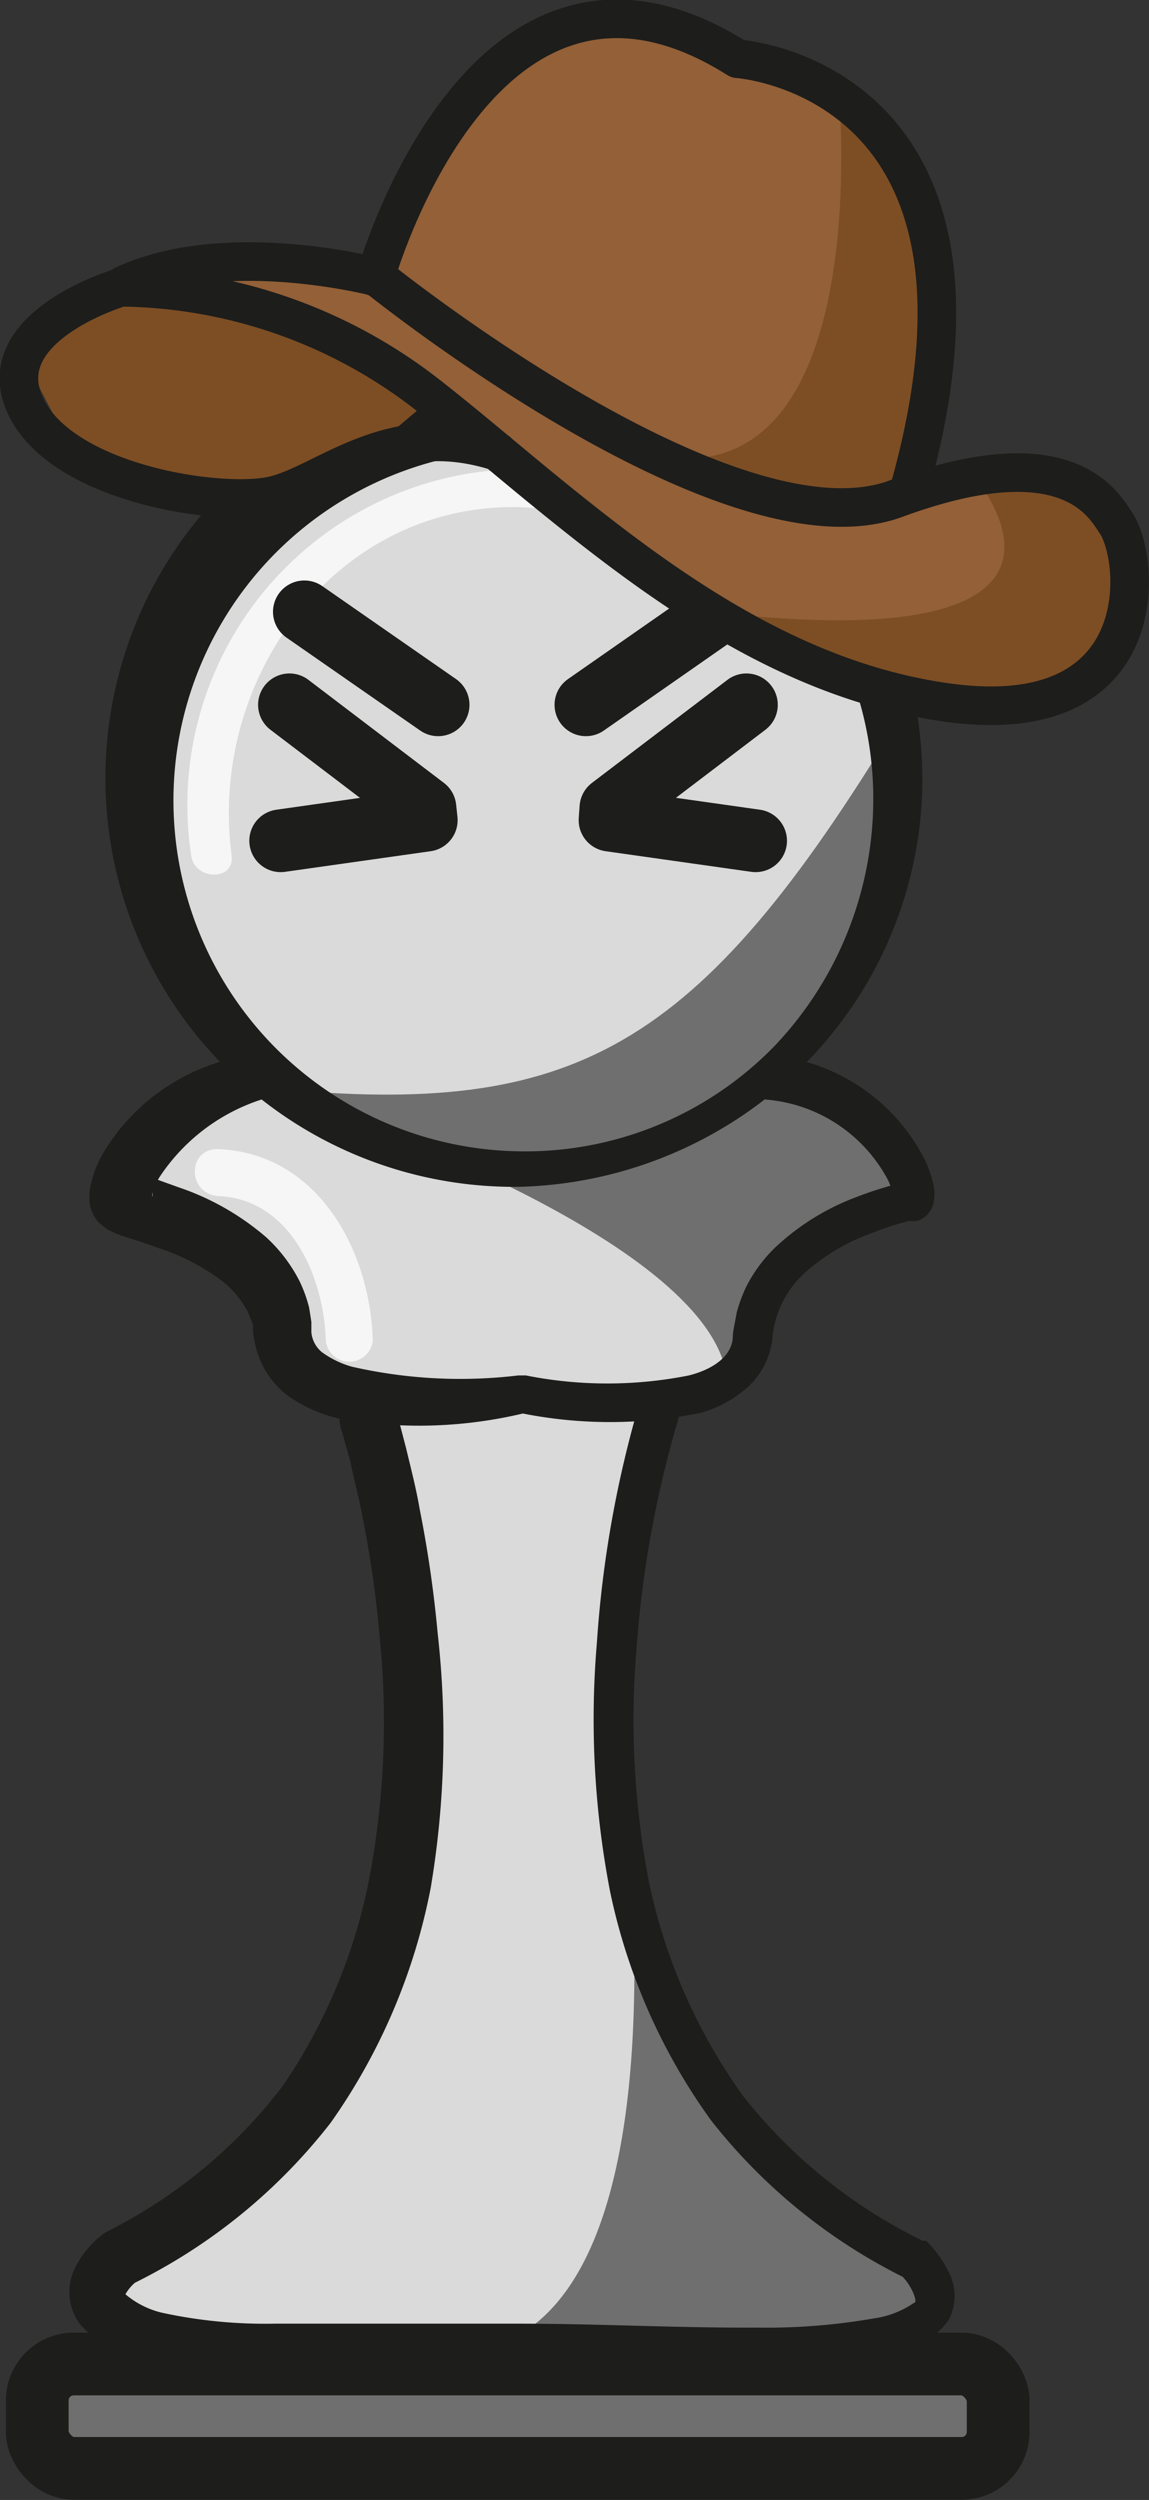 <svg id="Шар_1" data-name="Шар 1" xmlns="http://www.w3.org/2000/svg" viewBox="0 0 26.2 57"><rect x="0" y="0" width="26.2" height="57" fill="#333333" stroke="none"/><defs><style>.cls-1{fill:#dadada;}.cls-2,.cls-5{fill:#706f6f;}.cls-3{fill:#1d1d1b;}.cls-4{fill:#f6f6f6;}.cls-5,.cls-6,.cls-9{stroke:#1d1d1b;}.cls-5{stroke-miterlimit:10;}.cls-5,.cls-6{stroke-width:1.43px;}.cls-6,.cls-9{fill:none;stroke-linecap:round;stroke-linejoin:round;}.cls-7{fill:#7d4e24;}.cls-8{fill:#936037;}.cls-9{stroke-width:0.88px;}</style></defs><title>Logo</title><path class="cls-1" d="M35.37,27.81c3,.28,3.83,2.87,3.63,2.91s-3.45.71-3.63,3.05-4.91,1.53-4.91,1.53-5.69.81-5.87-1.53S21.17,31,21,30.72s.7-2.54,3.63-2.91A10.92,10.92,0,0,0,35.37,27.81Z" transform="translate(-18.18 -3.34)"/><path class="cls-1" d="M38.65,21.4A8.67,8.67,0,1,1,30,12.73,8.67,8.67,0,0,1,38.65,21.4Z" transform="translate(-18.18 -3.34)"/><path class="cls-1" d="M33.25,35.61S28.47,50,39,55.09c0,0,1.89.94-.14,1.6-1.47.49-3.41.49-8.92.4-5.5.09-7.44.09-8.92-.4-2-.66-.13-1.6-.13-1.6C31.5,50,26.5,35.48,26.5,35.48l3.59-.24Z" transform="translate(-18.18 -3.34)"/><path class="cls-2" d="M25.86,28.74s8.63,2.94,8.9,6.07l1.47-3L39,30.35l-2.31-2.54L35,28.42,30.2,30Z" transform="translate(-18.18 -3.34)"/><path class="cls-2" d="M32.05,41.21s2.49,14.13-2.71,15.66c0,0,10.37.34,10-.72A3.14,3.14,0,0,0,37.16,54C36.09,53.73,31.84,47.55,32.05,41.21Z" transform="translate(-18.18 -3.34)"/><path class="cls-2" d="M38.64,19.8c.4,9.85-8.76,12.4-14.22,8.36C31.25,28.81,34.07,27.34,38.64,19.8Z" transform="translate(-18.18 -3.34)"/><path class="cls-3" d="M39.21,21.33a9.26,9.26,0,0,1-2.82,6.41A9.53,9.53,0,0,1,30,30.4a9.32,9.32,0,1,1,6.66-15.74A9.44,9.44,0,0,1,39.21,21.33Zm-1.12,0a8,8,0,0,0-2.51-5.6A8,8,0,1,0,30,29.59a7.92,7.92,0,0,0,5.85-2.41A8.18,8.18,0,0,0,38.09,21.33Z" transform="translate(-18.18 -3.34)"/><path class="cls-3" d="M35.73,27.4a4.37,4.37,0,0,1,3.53,2.37,2.48,2.48,0,0,1,.2.56,1.06,1.06,0,0,1,0,.47.56.56,0,0,1-.14.24.5.5,0,0,1-.24.14l-.07,0-.11,0a6.48,6.48,0,0,0-.88.29,4.55,4.55,0,0,0-1.53.93,2.28,2.28,0,0,0-.7,1.48,1.76,1.76,0,0,1-.62,1.14,2.74,2.74,0,0,1-1,.53,10.24,10.24,0,0,1-4.16,0h.17a10.28,10.28,0,0,1-4.29.13,3.34,3.34,0,0,1-1.15-.52A2,2,0,0,1,24,34l-.05-.26,0-.18a3.24,3.24,0,0,0-.13-.33,2.39,2.39,0,0,0-.47-.6,4.92,4.92,0,0,0-1.54-.83l-.46-.16L21,31.53a2.48,2.48,0,0,1-.37-.16,1.73,1.73,0,0,1-.21-.17.91.91,0,0,1-.19-.38,1.6,1.6,0,0,1,0-.37,2.58,2.58,0,0,1,.1-.38,2.62,2.62,0,0,1,.29-.58,4.68,4.68,0,0,1,3.9-2.14l.12.93a4.41,4.41,0,0,0-2.83,1.91,1.61,1.61,0,0,0-.15.34.17.17,0,0,0,0,.1s0,0,0-.12a.51.51,0,0,0-.14-.26.52.52,0,0,0-.11-.1c-.05,0,.05,0,.11,0l.23.08.5.18a6,6,0,0,1,2,1.14,3.53,3.53,0,0,1,.76,1,3.16,3.16,0,0,1,.22.61l.05.32c0,.11,0,.22,0,.24a.67.67,0,0,0,.24.45,2.16,2.16,0,0,0,.68.33A11.09,11.09,0,0,0,30,34.7h.17a9.5,9.5,0,0,0,3.72,0c.59-.15,1-.47,1-.9,0-.1.06-.36.09-.54a3.62,3.62,0,0,1,.2-.55,3.33,3.33,0,0,1,.68-.93,5.51,5.51,0,0,1,1.83-1.14,8.48,8.48,0,0,1,1-.32l.12,0h.06c.06,0-.14,0-.2.1a.55.55,0,0,0-.11.19c0,.1,0,0,0,0a2,2,0,0,0-.13-.36,3.46,3.46,0,0,0-2.8-1.84Z" transform="translate(-18.18 -3.34)"/><path class="cls-4" d="M23.46,22.83C22.89,18.45,26.35,14.2,31,15c.58.1.83-.78.25-.88a7.66,7.66,0,0,0-8.71,8.73c.08.57,1,.58.92,0Z" transform="translate(-18.18 -3.34)"/><path class="cls-3" d="M33.7,35.52a24.65,24.65,0,0,0-1,5.34,19.53,19.53,0,0,0,.28,5.4,12.9,12.9,0,0,0,2.13,4.85,11.76,11.76,0,0,0,4.11,3.32l.08,0,0,0h0a2.63,2.63,0,0,1,.51.71,1.17,1.17,0,0,1,0,1.1,1.61,1.61,0,0,1-.79.59,6.59,6.59,0,0,1-.72.22,14.72,14.72,0,0,1-2.85.28c-1.85,0-3.7,0-5.52,0s-3.66.12-5.52.13a11.3,11.3,0,0,1-2.9-.26,2.65,2.65,0,0,1-1.53-.9,1.24,1.24,0,0,1-.08-1.27,2.17,2.17,0,0,1,.64-.76h0l.08-.05a11.52,11.52,0,0,0,4-3.31,12.66,12.66,0,0,0,2-4.84,19.34,19.34,0,0,0,.22-5.38,24.52,24.52,0,0,0-.38-2.69c-.08-.45-.2-.89-.29-1.33l-.18-.65a.91.91,0,0,1,0-.69l.89-.31c.28.18.3.41.38.65l.18.69c.11.46.23.92.31,1.39a27.17,27.17,0,0,1,.41,2.83A20.88,20.88,0,0,1,28,46.39a13.8,13.8,0,0,1-2.28,5.35,12.92,12.92,0,0,1-4.53,3.68l.1-.06a1,1,0,0,0-.25.29c0,.09,0,0,0,0a2,2,0,0,0,.83.42,11.08,11.08,0,0,0,2.58.25c1.81,0,3.65,0,5.51,0s3.68.1,5.51.09a14.19,14.19,0,0,0,2.64-.21,2.14,2.14,0,0,0,.92-.36c.08,0-.05-.39-.31-.63h0l.12.08a12.86,12.86,0,0,1-4.45-3.61,13.67,13.67,0,0,1-2.3-5.22,20.7,20.7,0,0,1-.3-5.66,25.42,25.42,0,0,1,1-5.57Z" transform="translate(-18.18 -3.34)"/><rect class="cls-5" x="0.85" y="53.9" width="21.91" height="2.38" rx="0.83" ry="0.83"/><path class="cls-4" d="M26.68,33.92c-.05-2.07-1.26-4.3-3.54-4.38-.69,0-.69,1,0,1.07,1.67.06,2.43,1.85,2.47,3.31a.54.54,0,0,0,1.07,0Z" transform="translate(-18.18 -3.34)"/><polyline class="cls-6" points="17.23 19.17 13.91 18.7 13.93 18.42 17.02 16.07"/><polyline class="cls-6" points="6.4 19.17 9.72 18.7 9.69 18.42 6.6 16.07"/><line class="cls-6" x1="6.94" y1="13.95" x2="9.99" y2="16.07"/><line class="cls-6" x1="16.4" y1="13.95" x2="13.36" y2="16.07"/><polygon class="cls-7" points="5.96 11.09 3.83 10.96 1.42 9.84 0.62 8.3 1.88 7.13 3.28 6.64 5.14 6.96 7.57 7.79 9.75 9.16 8.33 10.36 5.96 11.09"/><polygon class="cls-8" points="8.49 5.96 10.89 8.02 15.92 10.81 19.97 11.48 21.25 10.02 21.51 5.59 19.92 2.49 16.68 1.23 14.62 0.27 11.71 1.28 9.72 3.05 8.49 5.96"/><path class="cls-7" d="M37.3,5.35s.85,8.72-3.69,8.44c0,0,4.18,1.86,5.61.56l.64-4-1-3.72Z" transform="translate(-18.18 -3.34)"/><path class="cls-8" d="M21.92,9.68s4.84,1.45,5.85,2.25,3.45,3.31,3.45,3.31l5.61,3.51,5.09.76,2.17-2L43.25,15l-1.51-.64-2.59.4-2.22.36L31.5,12.63,27.17,9.75l-2.39-.56Z" transform="translate(-18.18 -3.34)"/><path class="cls-7" d="M40.23,14s4.05,4.34-5.51,3.33c0,0,3.88,2.26,5.83,1.93s2.77-.5,2.77-.5l.9-2.11-1-2.11Z" transform="translate(-18.18 -3.34)"/><path class="cls-9" d="M21,9.84c2.34-1.09,5.78-.18,5.78-.18s8,6.46,11.83,5.05,4.7.07,5,.53c.58.79.94,4.81-3.89,4.11-3.68-.53-6.68-2.82-9.34-5-.85-.7-1.66-1.39-2.44-2a11.57,11.57,0,0,0-7-2.46s-3,.88-2.19,2.68,4.45,2.34,5.65,2.07,2.67-1.79,5.13-1" transform="translate(-18.18 -3.34)"/><path class="cls-9" d="M26.74,9.66S29.17,1,35,4.68c0,0,6.6.42,3.89,9.9" transform="translate(-18.18 -3.34)"/><path class="cls-7" d="M44.71,11.17" transform="translate(-18.18 -3.34)"/></svg>